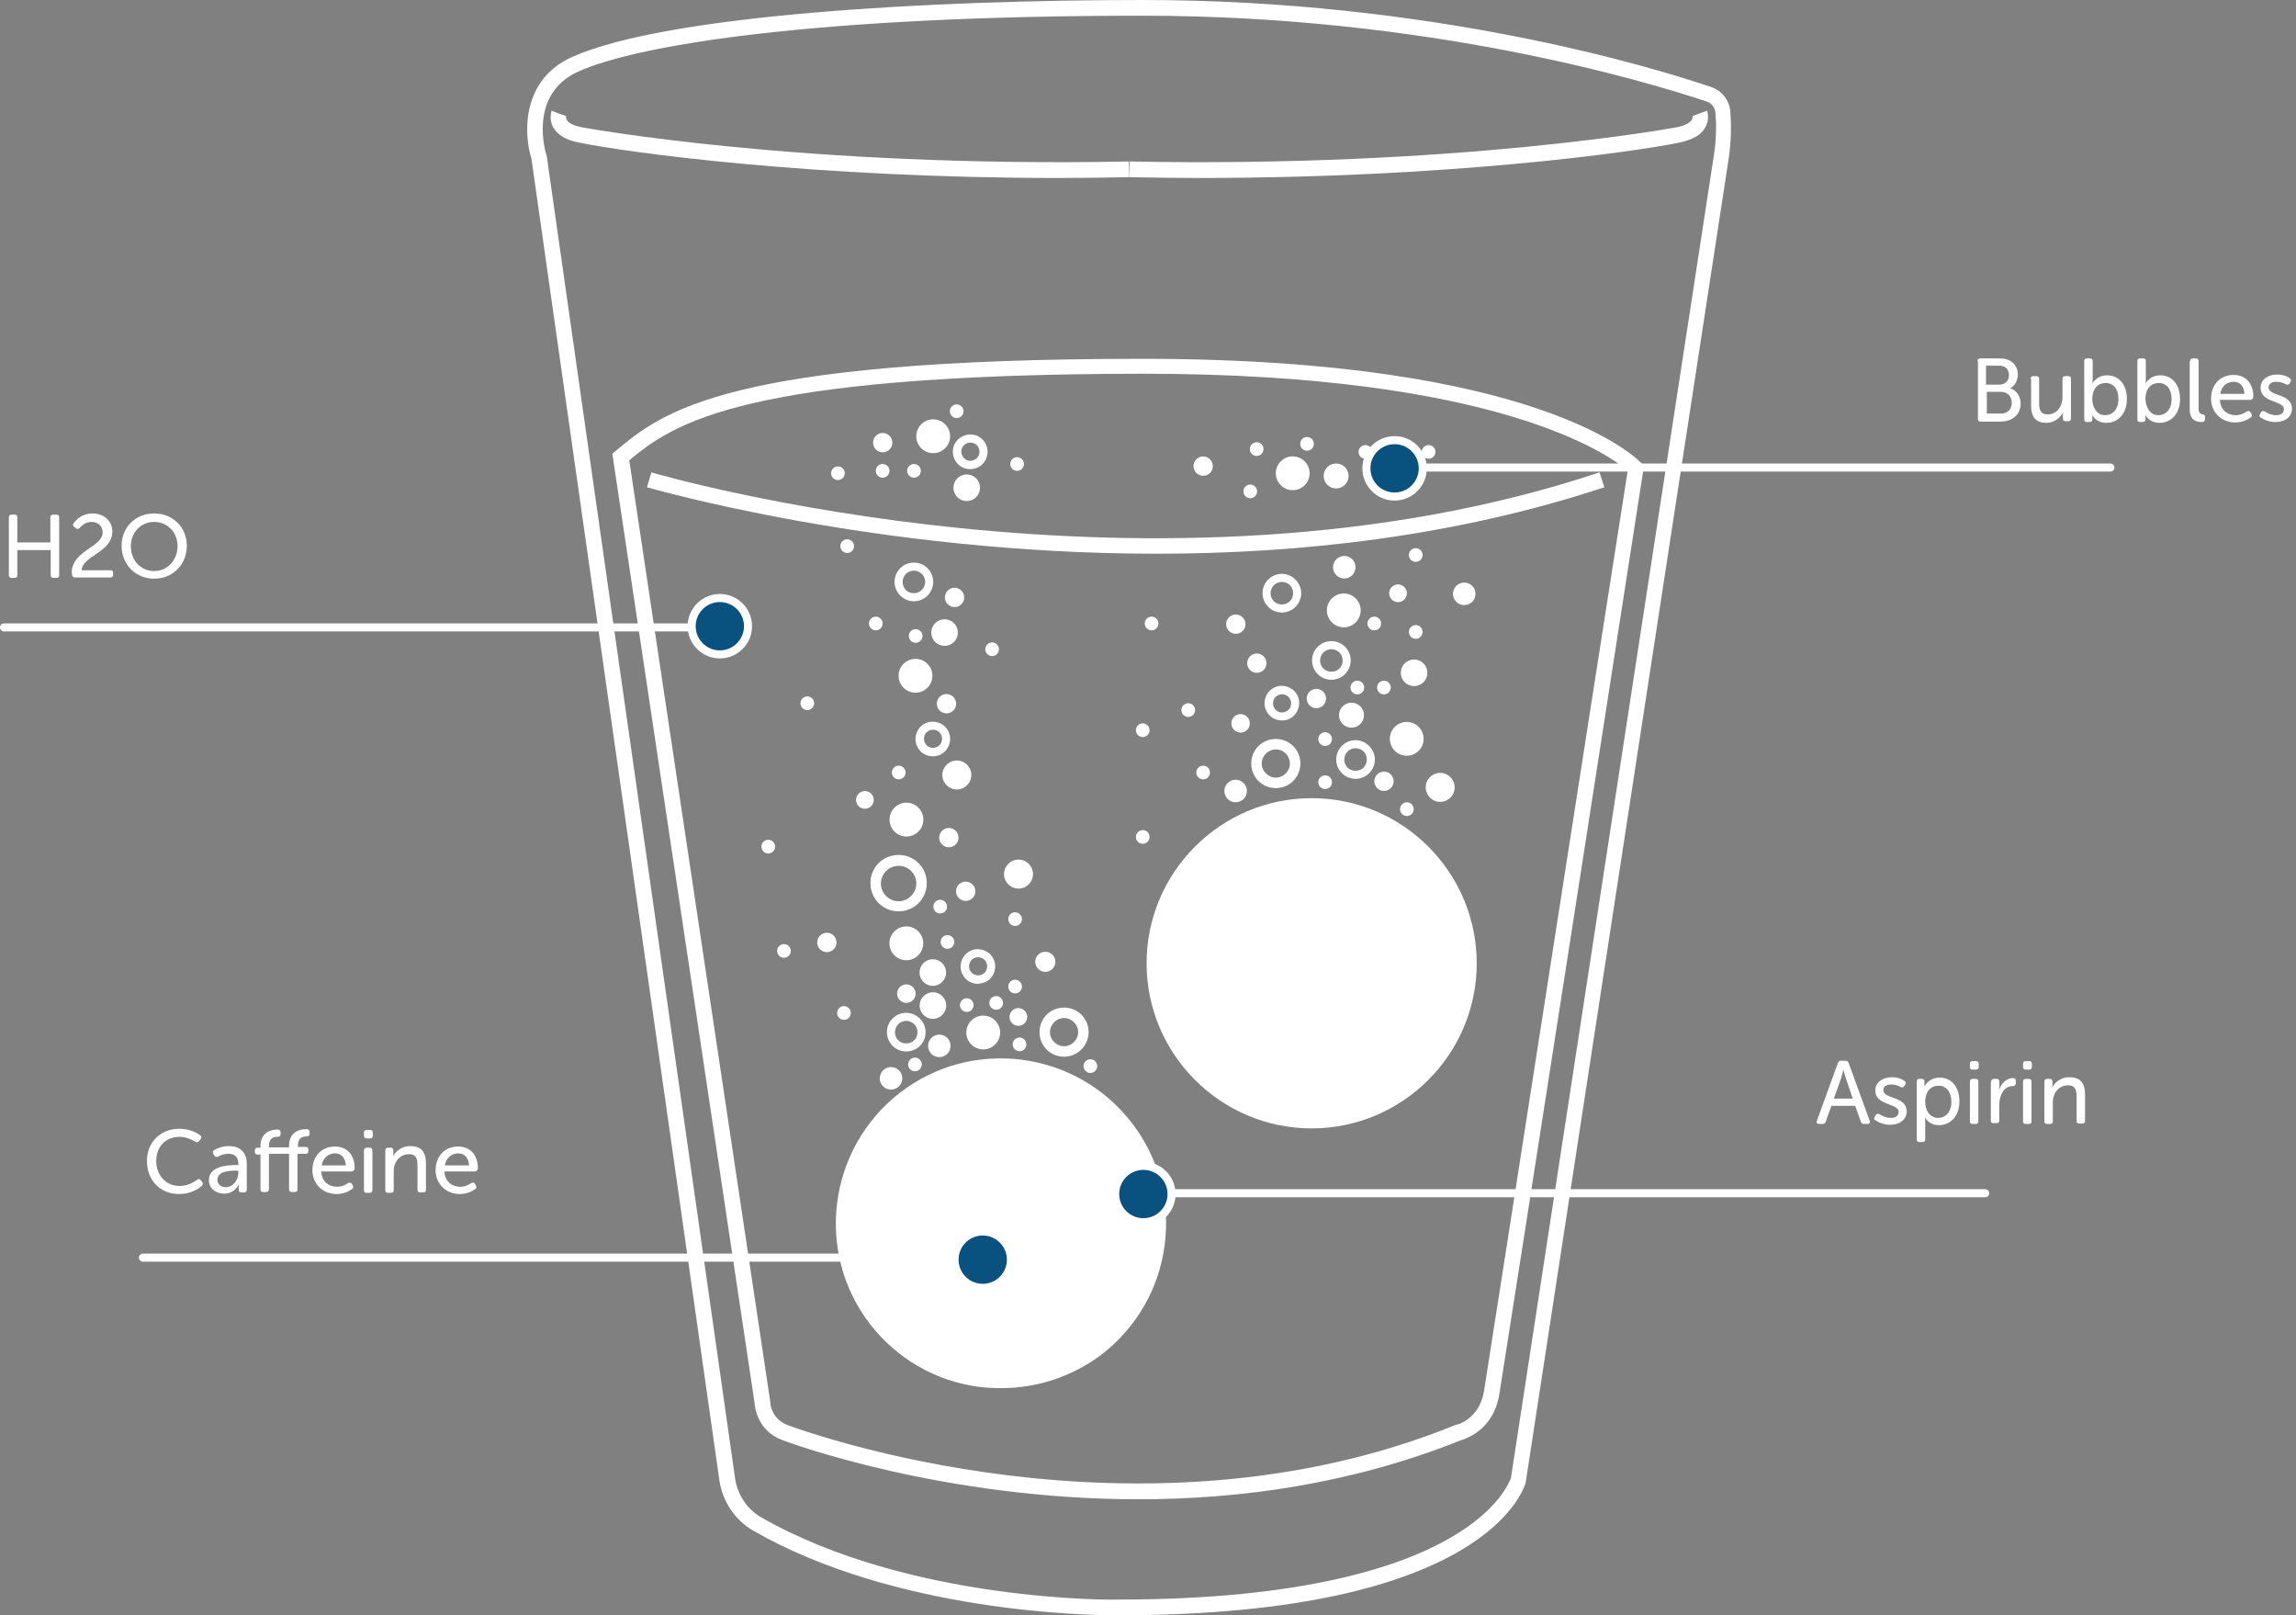 <?xml version="1.0" encoding="utf-8"?>
<!-- Generator: Adobe Illustrator 21.0.2, SVG Export Plug-In . SVG Version: 6.00 Build 0)  -->
<svg version="1.1" id="Layer_1" xmlns="http://www.w3.org/2000/svg" xmlns:xlink="http://www.w3.org/1999/xlink" x="0px" y="0px"
	 viewBox="0 0 570.3 401.1" style="enable-background:new 0 0 570.3 401.1;" xml:space="preserve">
<rect x="0" y="0" width="570.3" height="401.1" fill="#808080" stroke="none"/>
<style type="text/css">
	.st0{fill:#FFFFFF;}
	.st1{fill:none;stroke:#FFFFFF;stroke-width:2;stroke-linecap:round;stroke-linejoin:round;stroke-miterlimit:10;}
	.st2{fill:#095280;stroke:#FFFFFF;stroke-width:2;stroke-miterlimit:10;}
</style>
<g>
	<path class="st0" d="M277,401.1c-6.6,0-54.5-0.7-89.9-21c-4.5-2.6-7.6-7.2-8.4-12.4L132,39.4c-2-6.4-2.4-19.7,10.2-25.3
		C165.7,3.7,230.7,0,283.8,0C355.4,0,410,16.5,425,21.6c2.7,0.9,4.6,3.3,4.8,6.2c0.2,2.7,0.3,6.8-0.4,11.5L379,367.9l0,0.1
		c-0.3,1.4-9.5,33.1-101.2,33.1C277.7,401.1,277.5,401.1,277,401.1z M283.8,3.9c-80.3,0-125,7.1-140,13.8
		c-12.7,5.6-8.3,20.1-8.1,20.7l0.1,0.3l46.8,328.5c0.6,4,3,7.6,6.5,9.6c36.9,21.1,88.2,20.5,88.7,20.4c46.2,0,70.3-8.3,82.4-15.3
		c12.2-7,14.8-14.1,15.1-14.9l50.4-328.4c0.7-4.3,0.6-8.2,0.4-10.6c-0.1-1.3-1-2.4-2.2-2.8C408.9,20.2,354.8,3.9,283.8,3.9z"/>
	<path class="st0" d="M297.9,44.2c-5.7,0-11.5-0.1-17.4-0.2l0.1-3.9c81.3,1.6,135.4-8.4,135.9-8.5c2.6-0.5,3.4-1.4,3.7-1.8
		c0.3-0.5,0.2-0.9,0.2-1l3.6-1.3c0.1,0.2,0.7,2.1-0.4,4.1c-1,1.9-3.2,3.1-6.4,3.8C405,37.9,359,44.2,297.9,44.2z"/>
	<path class="st0" d="M263.2,44.2c-61.1,0-107.2-6.3-119.4-8.8c-3.2-0.6-5.3-1.9-6.4-3.8c-1.1-2-0.4-3.9-0.4-4.1l3.6,1.4l-1.8-0.7
		l1.8,0.6c0,0-0.1,0.5,0.2,1c0.3,0.5,1.1,1.3,3.7,1.8c0.5,0.1,54.7,10.1,135.9,8.5l0.1,3.9C274.6,44.1,268.8,44.2,263.2,44.2z"/>
	<path class="st0" d="M282.8,372.3c-48.4,0-86.1-13.8-88.5-14.7c-6.3-2.4-6.8-8.3-6.9-9.4l-35.3-235.5l0.8-0.7
		c11.6-9.7,27.5-22.9,130.8-22.9c99.1,0,123,24.9,124,25.9l0.6,0.7l-0.1,0.9c-0.3,2.2-34.4,221.3-35.8,229.7
		c-1.5,8.9-8.4,11-9.7,11.4C335.5,368.6,307.7,372.3,282.8,372.3z M156.3,114.3l35,233.6v0.1c0,0.2,0.1,4.3,4.4,5.9
		c3.5,1.3,87,31.9,165.7,0l0.3-0.1c0.2,0,5.7-1.3,6.9-8.3c1.3-8,33.1-212.3,35.7-228.6c-4.4-3.8-32.1-24.1-120.5-24.1
		C184.4,92.9,167.4,105.1,156.3,114.3z"/>
	<path class="st0" d="M287.3,137.5c-69.9,0-125.7-16.3-126.6-16.5l1.1-3.7c1.2,0.4,125.7,36.6,235.5,0l1.2,3.7
		C361.3,133.3,322.5,137.5,287.3,137.5z"/>
	<path class="st0" d="M325.8,280.2c-22.6,0-41-18.4-41-41s18.4-41,41-41c22.6,0,41,18.4,41,41S348.4,280.2,325.8,280.2z"/>
	<path class="st0" d="M325.8,202.1c-20.5,0-37.1,16.6-37.1,37.1s16.6,37.1,37.1,37.1c20.5,0,37.1-16.6,37.1-37.1
		S346.3,202.1,325.8,202.1z"/>
	<path class="st0" d="M248.7,344.7c-1.8,0-3.6-0.1-5.4-0.3c-10.9-1.4-20.5-7-27.2-15.6c-13.8-17.9-10.4-43.7,7.5-57.5
		c17.9-13.8,43.7-10.4,57.5,7.5c6.7,8.7,9.6,19.4,8.2,30.3c-1.4,10.9-7,20.5-15.6,27.2C266.4,341.8,257.7,344.7,248.7,344.7z"/>
	<path class="st0" d="M248.6,266.6c-7.9,0-15.9,2.5-22.6,7.7c-7.9,6-12.9,14.8-14.2,24.6c-1.3,9.8,1.4,19.6,7.4,27.4
		c12.5,16.2,35.8,19.2,52,6.8c7.9-6,12.9-14.8,14.2-24.6c1.3-9.8-1.4-19.6-7.4-27.4C270.7,271.6,259.7,266.6,248.6,266.6z"/>
	
		<ellipse transform="matrix(0.109 -0.994 0.994 0.109 128.931 510.77)" class="st0" cx="349.4" cy="183.5" rx="4.2" ry="4.2"/>
	<ellipse transform="matrix(0.109 -0.994 0.994 0.109 -32.207 432.47)" class="st0" cx="225.1" cy="234.2" rx="4.2" ry="4.2"/>
	
		<ellipse transform="matrix(0.109 -0.994 0.994 0.109 -37.154 471.189)" class="st0" cx="244.2" cy="256.3" rx="4.2" ry="4.2"/>
	
		<ellipse transform="matrix(0.109 -0.994 0.994 0.109 146.805 466.857)" class="st0" cx="333.8" cy="151.5" rx="4.2" ry="4.2"/>
	
		<ellipse transform="matrix(0.109 -0.994 0.994 0.109 169.302 423.89)" class="st0" cx="321.1" cy="117.5" rx="4.2" ry="4.2"/>
	
		<ellipse transform="matrix(0.109 -0.994 0.994 0.109 35.819 375.552)" class="st0" cx="227.4" cy="167.8" rx="4.2" ry="4.2"/>
	
		<ellipse transform="matrix(0.109 -0.994 0.994 0.109 98.884 326.835)" class="st0" cx="231.7" cy="108.3" rx="4.2" ry="4.2"/>
	
		<ellipse transform="matrix(0.109 -0.994 0.994 0.109 -1.662 405.088)" class="st0" cx="225.1" cy="203.5" rx="4.2" ry="4.2"/>
	
		<ellipse transform="matrix(0.109 -0.994 0.994 0.109 124.409 529.766)" class="st0" cx="357.7" cy="195.5" rx="3.6" ry="3.6"/>
	
		<ellipse transform="matrix(0.109 -0.994 0.994 0.109 20.522 407.647)" class="st0" cx="237.6" cy="192.4" rx="3.6" ry="3.6"/>
	<ellipse transform="matrix(0.109 -0.994 0.994 0.109 9.717 444.787)" class="st0" cx="252.9" cy="217" rx="3.6" ry="3.6"/>
	<g>
		
			<ellipse transform="matrix(0.109 -0.994 0.994 0.109 -6.242 435.561)" class="st0" cx="239.8" cy="221.3" rx="2.4" ry="2.4"/>
	</g>
	<g>
		
			<ellipse transform="matrix(0.109 -0.994 0.994 0.109 -50.251 463.304)" class="st0" cx="233.3" cy="259.7" rx="2.8" ry="2.8"/>
	</g>
	<g>
		
			<ellipse transform="matrix(0.78 -0.626 0.626 0.78 -102.379 213.896)" class="st0" cx="252.9" cy="252.5" rx="2.2" ry="2.2"/>
	</g>
	<g>
		
			<ellipse transform="matrix(0.78 -0.626 0.626 0.78 -103.399 205.202)" class="st0" cx="240.1" cy="249.6" rx="1.7" ry="1.7"/>
	</g>
	<g>
		<ellipse transform="matrix(0.78 -0.626 0.626 0.78 -97.866 211.701)" class="st0" cx="252.1" cy="245" rx="1.7" ry="1.7"/>
	</g>
	<g>
		
			<ellipse transform="matrix(0.78 -0.626 0.626 0.78 -94.608 198.756)" class="st0" cx="235.3" cy="233.9" rx="1.7" ry="1.7"/>
	</g>
	<g>
		
			<ellipse transform="matrix(0.78 -0.626 0.626 0.78 -115.41 200.389)" class="st0" cx="227.2" cy="264.3" rx="1.7" ry="1.7"/>
	</g>
	<g>
		
			<ellipse transform="matrix(0.109 -0.994 0.994 0.109 -33.607 445.488)" class="st0" cx="231.7" cy="241.5" rx="3.3" ry="3.3"/>
	</g>
	<g>
		
			<ellipse transform="matrix(0.109 -0.994 0.994 0.109 -41.634 452.8)" class="st0" cx="231.7" cy="249.6" rx="3.3" ry="3.3"/>
	</g>
	<g>
		
			<ellipse transform="matrix(0.695 -0.719 0.719 0.695 -25.101 295.596)" class="st0" cx="335.6" cy="177.4" rx="3.1" ry="3.1"/>
	</g>
	<g>
		<ellipse transform="matrix(0.695 -0.719 0.719 0.695 16.435 274.751)" class="st0" cx="331.8" cy="118" rx="3.1" ry="3.1"/>
	</g>
	<g>
		
			<ellipse transform="matrix(0.695 -0.719 0.719 0.695 -34.449 306.434)" class="st0" cx="343.7" cy="193.8" rx="2.4" ry="2.4"/>
	</g>
	<g>
		
			<ellipse transform="matrix(0.695 -0.719 0.719 0.695 -23.003 274.75)" class="st0" cx="312.1" cy="164.5" rx="2.4" ry="2.4"/>
	</g>
	<g>
		
			<ellipse transform="matrix(0.695 -0.719 0.719 0.695 -24.821 288.055)" class="st0" cx="326.9" cy="173.3" rx="2.4" ry="2.4"/>
	</g>
	<g>
		
			<ellipse transform="matrix(0.695 -0.719 0.719 0.695 -77.533 233.046)" class="st0" cx="235.7" cy="207.8" rx="2.4" ry="2.4"/>
	</g>
	<g>
		
			<ellipse transform="matrix(0.695 -0.719 0.719 0.695 -105.548 219.152)" class="st0" cx="205.4" cy="233.9" rx="2.4" ry="2.4"/>
	</g>
	<g>
		
			<ellipse transform="matrix(0.695 -0.719 0.719 0.695 -17.637 268.067)" class="st0" cx="306.9" cy="154.8" rx="2.4" ry="2.4"/>
	</g>
	<g>
		
			<ellipse transform="matrix(0.695 -0.719 0.719 0.695 8.073 250.237)" class="st0" cx="298.8" cy="115.6" rx="2.4" ry="2.4"/>
	</g>
	<g>
		
			<ellipse transform="matrix(0.695 -0.719 0.719 0.695 -34.242 215.825)" class="st0" cx="237.1" cy="148.2" rx="2.4" ry="2.4"/>
	</g>
	<g>
		
			<ellipse transform="matrix(0.695 -0.719 0.719 0.695 -12.032 191.213)" class="st0" cx="219.2" cy="109.8" rx="2.4" ry="2.4"/>
	</g>
	<g>
		
			<ellipse transform="matrix(0.695 -0.719 0.719 0.695 -53.842 222.43)" class="st0" cx="235.1" cy="174.6" rx="2.4" ry="2.4"/>
	</g>
	<g>
		<ellipse transform="matrix(0.695 -0.719 0.719 0.695 5.091 306.519)" class="st0" cx="363.6" cy="147.3" rx="2.8" ry="2.8"/>
	</g>
	<g>
		
			<ellipse transform="matrix(0.695 -0.719 0.719 0.695 -47.444 280.72)" class="st0" cx="306.9" cy="196.2" rx="2.8" ry="2.8"/>
	</g>
	<g>
		
			<ellipse transform="matrix(0.695 -0.719 0.719 0.695 -124.887 240.905)" class="st0" cx="221.3" cy="267.6" rx="2.8" ry="2.8"/>
	</g>
	<g>
		
			<ellipse transform="matrix(0.695 -0.719 0.719 0.695 0.75 283.069)" class="st0" cx="333.8" cy="140.7" rx="2.8" ry="2.8"/>
	</g>
	<g>
		
			<ellipse transform="matrix(1 -1.747265e-02 1.747265e-02 1 -2.52 6.088)" class="st0" cx="347.2" cy="147.3" rx="2.2" ry="2.2"/>
	</g>
	<g>
		
			<ellipse transform="matrix(1 -1.747265e-02 1.747265e-02 1 -3.437 3.784)" class="st0" cx="214.8" cy="198.6" rx="2.2" ry="2.2"/>
	</g>
	<g>
		
			<ellipse transform="matrix(1 -1.747265e-02 1.747265e-02 1 -2.688 6.167)" class="st0" cx="351.6" cy="156.9" rx="1.7" ry="1.7"/>
	</g>
	<g>
		
			<ellipse transform="matrix(1 -1.747265e-02 1.747265e-02 1 -2.931 5.917)" class="st0" cx="337.1" cy="170.7" rx="1.7" ry="1.7"/>
	</g>
	<g>
		
			<ellipse transform="matrix(1 -1.747265e-02 1.747265e-02 1 -3.949 4.439)" class="st0" cx="252.1" cy="228.2" rx="1.7" ry="1.7"/>
	</g>
	<g>
		
			<ellipse transform="matrix(1 -1.747265e-02 1.747265e-02 1 -4.583 4.771)" class="st0" cx="270.8" cy="264.7" rx="1.7" ry="1.7"/>
	</g>
	<g>
		
			<ellipse transform="matrix(1 -1.747265e-02 1.747265e-02 1 -4.492 4.463)" class="st0" cx="253.2" cy="259.3" rx="1.7" ry="1.7"/>
	</g>
	<g>
		
			<ellipse transform="matrix(1 -1.747265e-02 1.747265e-02 1 -2.653 5.987)" class="st0" cx="341.3" cy="154.8" rx="1.7" ry="1.7"/>
	</g>
	<g>
		
			<ellipse transform="matrix(1 -1.747265e-02 1.747265e-02 1 -1.875 5.689)" class="st0" cx="324.6" cy="110.2" rx="1.7" ry="1.7"/>
	</g>
	<g>
		
			<ellipse transform="matrix(1 -1.747265e-02 1.747265e-02 1 -3.036 5.183)" class="st0" cx="295.1" cy="176.3" rx="1.7" ry="1.7"/>
	</g>
	<g>
		
			<ellipse transform="matrix(1 -1.747265e-02 1.747265e-02 1 -4.096 3.439)" class="st0" cx="194.7" cy="236.1" rx="1.7" ry="1.7"/>
	</g>
	<g>
		
			<ellipse transform="matrix(1 -1.747265e-02 1.747265e-02 1 -3.021 3.531)" class="st0" cx="200.5" cy="174.6" rx="1.7" ry="1.7"/>
	</g>
	<g>
		
			<ellipse transform="matrix(1 -1.747265e-02 1.747265e-02 1 -1.974 4.431)" class="st0" cx="252.6" cy="115.2" rx="1.7" ry="1.7"/>
	</g>
	<g>
		
			<ellipse transform="matrix(1 -1.747265e-02 1.747265e-02 1 -3.306 5.25)" class="st0" cx="298.8" cy="191.8" rx="1.7" ry="1.7"/>
	</g>
	<g>
		
			<ellipse transform="matrix(1 -1.747265e-02 1.747265e-02 1 -3.897 4.114)" class="st0" cx="233.5" cy="225.1" rx="1.7" ry="1.7"/>
	</g>
	<g>
		
			<ellipse transform="matrix(1 -1.747265e-02 1.747265e-02 1 -3.125 4.986)" class="st0" cx="283.8" cy="181.3" rx="1.7" ry="1.7"/>
	</g>
	<g>
		
			<ellipse transform="matrix(1 -1.747265e-02 1.747265e-02 1 -2.672 3.824)" class="st0" cx="217.5" cy="154.8" rx="1.7" ry="1.7"/>
	</g>
	<g>
		
			<ellipse transform="matrix(1 -1.747265e-02 1.747265e-02 1 -2.022 3.654)" class="st0" cx="208.1" cy="117.5" rx="1.7" ry="1.7"/>
	</g>
	<g>
		
			<ellipse transform="matrix(1 -1.747265e-02 1.747265e-02 1 -2.008 3.984)" class="st0" cx="227" cy="116.9" rx="1.7" ry="1.7"/>
	</g>
	<g>
		
			<ellipse transform="matrix(1 -1.747265e-02 1.747265e-02 1 -2.78 4.33)" class="st0" cx="246.4" cy="161.2" rx="1.7" ry="1.7"/>
	</g>
	<g>
		
			<ellipse transform="matrix(1 -1.747265e-02 1.747265e-02 1 -1.748 4.168)" class="st0" cx="237.6" cy="102.1" rx="1.7" ry="1.7"/>
	</g>
	<g>
		
			<ellipse transform="matrix(1 -1.747265e-02 1.747265e-02 1 -3.588 4.99)" class="st0" cx="283.8" cy="207.8" rx="1.7" ry="1.7"/>
	</g>
	<g>
		
			<ellipse transform="matrix(1 -1.747265e-02 1.747265e-02 1 -4.313 4.362)" class="st0" cx="247.4" cy="249" rx="1.7" ry="1.7"/>
	</g>
	<g>
		
			<ellipse transform="matrix(1 -1.747265e-02 1.747265e-02 1 -3.643 3.366)" class="st0" cx="190.8" cy="210.2" rx="1.7" ry="1.7"/>
	</g>
	<g>
		
			<ellipse transform="matrix(1 -1.747265e-02 1.747265e-02 1 -4.363 3.701)" class="st0" cx="209.6" cy="251.5" rx="1.7" ry="1.7"/>
	</g>
	<g>
		
			<ellipse transform="matrix(1 -1.747265e-02 1.747265e-02 1 -2.93 6.031)" class="st0" cx="343.7" cy="170.7" rx="1.7" ry="1.7"/>
	</g>
	<g>
		
			<ellipse transform="matrix(1 -1.747265e-02 1.747265e-02 1 -3.317 3.929)" class="st0" cx="223.2" cy="191.8" rx="1.7" ry="1.7"/>
	</g>
	<g>
		
			<ellipse transform="matrix(1 -1.747265e-02 1.747265e-02 1 -3.155 5.779)" class="st0" cx="329.1" cy="183.5" rx="1.7" ry="1.7"/>
	</g>
	<g>
		
			<ellipse transform="matrix(1 -1.747265e-02 1.747265e-02 1 -3.343 5.78)" class="st0" cx="329.1" cy="194.2" rx="1.7" ry="1.7"/>
	</g>
	<g>
		
			<ellipse transform="matrix(1 -1.747265e-02 1.747265e-02 1 -3.457 6.135)" class="st0" cx="349.4" cy="200.9" rx="1.7" ry="1.7"/>
	</g>
	<g>
		
			<ellipse transform="matrix(1 -1.747265e-02 1.747265e-02 1 -2.355 6.164)" class="st0" cx="351.6" cy="137.8" rx="1.7" ry="1.7"/>
	</g>
	<g>
		
			<ellipse transform="matrix(1 -1.747265e-02 1.747265e-02 1 -1.906 6.216)" class="st0" cx="354.8" cy="112.2" rx="1.7" ry="1.7"/>
	</g>
	<g>
		
			<ellipse transform="matrix(1 -1.747265e-02 1.747265e-02 1 -1.908 5.943)" class="st0" cx="339.1" cy="112.2" rx="1.7" ry="1.7"/>
	</g>
	<g>
		
			<ellipse transform="matrix(1 -1.747265e-02 1.747265e-02 1 -2.661 5.021)" class="st0" cx="286" cy="154.8" rx="1.7" ry="1.7"/>
	</g>
	<g>
		
			<ellipse transform="matrix(1 -1.747265e-02 1.747265e-02 1 -1.9 5.471)" class="st0" cx="312.1" cy="111.5" rx="1.7" ry="1.7"/>
	</g>
	<g>
		
			<ellipse transform="matrix(1 -1.747265e-02 1.747265e-02 1 -2.085 5.444)" class="st0" cx="310.5" cy="122" rx="1.7" ry="1.7"/>
	</g>
	<g>
		
			<ellipse transform="matrix(1 -1.747265e-02 1.747265e-02 1 -2.338 3.697)" class="st0" cx="210.4" cy="135.6" rx="1.7" ry="1.7"/>
	</g>
	<g>
		
			<ellipse transform="matrix(1 -1.747265e-02 1.747265e-02 1 -2.009 3.848)" class="st0" cx="219.2" cy="116.9" rx="1.7" ry="1.7"/>
	</g>
	<g>
		
			<ellipse transform="matrix(1 -1.747265e-02 1.747265e-02 1 -2.724 3.997)" class="st0" cx="227.4" cy="157.9" rx="1.7" ry="1.7"/>
	</g>
	<g>
		
			<ellipse transform="matrix(1 -1.747265e-02 1.747265e-02 1 -4.133 4.572)" class="st0" cx="259.6" cy="238.8" rx="2.5" ry="2.5"/>
	</g>
	<g>
		
			<ellipse transform="matrix(1 -1.747265e-02 1.747265e-02 1 -3.091 5.41)" class="st0" cx="308.1" cy="179.6" rx="2.3" ry="2.3"/>
	</g>
	<g>
		
			<ellipse transform="matrix(1 -1.747265e-02 1.747265e-02 1 -4.277 3.971)" class="st0" cx="225.1" cy="246.7" rx="2.3" ry="2.3"/>
	</g>
	<g>
		
			<ellipse transform="matrix(0.695 -0.719 0.719 0.695 -12.842 303.585)" class="st0" cx="351.2" cy="166.9" rx="3.3" ry="3.3"/>
	</g>
	<g>
		
			<ellipse transform="matrix(0.695 -0.719 0.719 0.695 -41.234 216.714)" class="st0" cx="234.6" cy="156.9" rx="3.3" ry="3.3"/>
	</g>
	<g>
		
			<ellipse transform="matrix(0.695 -0.719 0.719 0.695 -13.742 209.656)" class="st0" cx="240.1" cy="121" rx="3.3" ry="3.3"/>
	</g>
	<g>
		<path class="st0" d="M318.4,178.9c-1.1,0-2.2-0.4-3-1.2c-0.8-0.8-1.3-1.9-1.3-3c0-1.2,0.4-2.2,1.2-3.1c0.8-0.8,1.9-1.3,3-1.3
			c1.1,0,2.2,0.4,3.1,1.2c0.8,0.8,1.3,1.9,1.3,3c0,1.2-0.4,2.2-1.2,3.1C320.7,178.5,319.6,178.9,318.4,178.9z M318.4,172.4
			C318.4,172.4,318.4,172.4,318.4,172.4c-0.6,0-1.2,0.3-1.6,0.7h0c-0.4,0.4-0.6,1-0.6,1.6c0,0.6,0.3,1.2,0.7,1.6
			c0.9,0.9,2.3,0.8,3.2-0.1c0.4-0.4,0.6-1,0.6-1.6c0-0.6-0.3-1.2-0.7-1.6C319.6,172.6,319,172.4,318.4,172.4z"/>
	</g>
	<g>
		<path class="st0" d="M231.7,187.8c-1.1,0-2.2-0.4-3-1.2c-0.8-0.8-1.3-1.9-1.3-3c0-1.2,0.4-2.2,1.2-3.1c0.8-0.8,1.9-1.3,3-1.3
			c1.1,0,2.2,0.4,3.1,1.2c0.8,0.8,1.3,1.9,1.3,3c0,1.2-0.4,2.2-1.2,3.1C234,187.3,233,187.8,231.7,187.8
			C231.8,187.8,231.8,187.8,231.7,187.8z M231.7,181.2C231.7,181.2,231.7,181.2,231.7,181.2c-0.6,0-1.2,0.3-1.6,0.7h0
			c-0.4,0.4-0.6,1-0.6,1.6c0,0.6,0.3,1.2,0.7,1.6c0.4,0.4,1,0.6,1.6,0.6c0.6,0,1.2-0.3,1.6-0.7c0.4-0.4,0.6-1,0.6-1.6
			c0-0.6-0.3-1.2-0.7-1.6C232.9,181.4,232.3,181.2,231.7,181.2z"/>
	</g>
	<g>
		<path class="st0" d="M241,116.5c-1.1,0-2.2-0.4-3-1.2c-1.7-1.7-1.8-4.4-0.1-6.1h0c1.7-1.7,4.4-1.8,6.1-0.1c0.8,0.8,1.3,1.9,1.3,3
			c0,1.2-0.4,2.2-1.2,3.1C243.3,116,242.2,116.5,241,116.5z M239.4,110.6c-0.9,0.9-0.8,2.3,0.1,3.2c0.9,0.9,2.3,0.8,3.2-0.1
			c0.4-0.4,0.6-1,0.6-1.6c0-0.6-0.3-1.2-0.7-1.6C241.7,109.7,240.3,109.7,239.4,110.6L239.4,110.6z"/>
	</g>
	<g>
		<path class="st0" d="M242.9,244.3c-1.1,0-2.2-0.4-3-1.2c-0.8-0.8-1.3-1.9-1.3-3c0-1.2,0.4-2.2,1.2-3.1c0.8-0.8,1.9-1.3,3-1.3
			c1.1,0,2.2,0.4,3.1,1.2c0.8,0.8,1.3,1.9,1.3,3c0,1.2-0.4,2.2-1.2,3.1C245.2,243.8,244.1,244.2,242.9,244.3
			C242.9,244.3,242.9,244.3,242.9,244.3z M242.9,237.7C242.8,237.7,242.8,237.7,242.9,237.7c-0.6,0-1.2,0.3-1.6,0.7h0
			c-0.4,0.4-0.6,1-0.6,1.6c0,0.6,0.3,1.2,0.7,1.6c0.4,0.4,1,0.6,1.6,0.6c0.6,0,1.2-0.3,1.6-0.7c0.4-0.4,0.6-1,0.6-1.6
			c0-0.6-0.3-1.2-0.7-1.6C244,237.9,243.5,237.7,242.9,237.7z"/>
	</g>
	<path class="st0" d="M316.9,195.7c-3.4,0-6.1-2.7-6.1-6.1s2.7-6.1,6.1-6.1s6.1,2.7,6.1,6.1S320.3,195.7,316.9,195.7z M316.9,186.1
		c-1.9,0-3.5,1.6-3.5,3.5s1.6,3.5,3.5,3.5s3.5-1.6,3.5-3.5S318.9,186.1,316.9,186.1z"/>
	<path class="st0" d="M264.3,262.4c-3.4,0-6.1-2.7-6.1-6.1c0-3.4,2.7-6.1,6.1-6.1s6.1,2.7,6.1,6.1
		C270.4,259.7,267.6,262.4,264.3,262.4z M264.3,252.8c-1.9,0-3.5,1.6-3.5,3.5s1.6,3.5,3.5,3.5s3.5-1.6,3.5-3.5
		S266.2,252.8,264.3,252.8z"/>
	<path class="st0" d="M330.7,168.8c-2.7,0-4.8-2.2-4.8-4.8c0-2.7,2.2-4.8,4.8-4.8c2.7,0,4.8,2.2,4.8,4.8
		C335.5,166.7,333.3,168.8,330.7,168.8z M330.7,161.2c-1.5,0-2.8,1.2-2.8,2.8s1.2,2.8,2.8,2.8s2.8-1.2,2.8-2.8
		S332.2,161.2,330.7,161.2z"/>
	<path class="st0" d="M225.1,261.1c-2.7,0-4.8-2.2-4.8-4.8c0-2.7,2.2-4.8,4.8-4.8s4.8,2.2,4.8,4.8
		C229.9,259,227.8,261.1,225.1,261.1z M225.1,253.5c-1.5,0-2.8,1.2-2.8,2.8s1.2,2.8,2.8,2.8s2.8-1.2,2.8-2.8
		S226.6,253.5,225.1,253.5z"/>
	<path class="st0" d="M336.7,193.4c-2.7,0-4.8-2.2-4.8-4.8c0-2.7,2.2-4.8,4.8-4.8s4.8,2.2,4.8,4.8
		C341.5,191.2,339.4,193.4,336.7,193.4z M336.7,185.8c-1.5,0-2.8,1.2-2.8,2.8s1.2,2.8,2.8,2.8s2.8-1.2,2.8-2.8
		S338.3,185.8,336.7,185.8z"/>
	<path class="st0" d="M223.2,226.3c-3.9,0-7-3.1-7-7s3.1-7,7-7s7,3.1,7,7S227.1,226.3,223.2,226.3z M223.2,215c-2.4,0-4.4,2-4.4,4.4
		c0,2.4,2,4.4,4.4,4.4c2.4,0,4.4-2,4.4-4.4C227.6,216.9,225.6,215,223.2,215z"/>
	<path class="st0" d="M318.4,152.1c-2.7,0-4.8-2.2-4.8-4.8c0-2.7,2.2-4.8,4.8-4.8s4.8,2.2,4.8,4.8
		C323.2,149.9,321.1,152.1,318.4,152.1z M318.4,144.5c-1.5,0-2.8,1.2-2.8,2.8s1.2,2.8,2.8,2.8s2.8-1.2,2.8-2.8
		S320,144.5,318.4,144.5z"/>
	<path class="st0" d="M227,149.3c-2.7,0-4.8-2.2-4.8-4.8c0-2.7,2.2-4.8,4.8-4.8c2.7,0,4.8,2.2,4.8,4.8
		C231.8,147.1,229.7,149.3,227,149.3z M227,141.7c-1.5,0-2.8,1.2-2.8,2.8s1.2,2.8,2.8,2.8c1.5,0,2.8-1.2,2.8-2.8
		S228.5,141.7,227,141.7z"/>
	<path class="st0" d="M326.9,273.7c-17.7,0-27.1-10.6-27.5-11.1l2-1.7c0.1,0.1,9.8,11,27.7,10.1c17.8-0.9,27.4-18.9,27.5-19.1
		l2.3,1.2c-0.4,0.8-10.3,19.5-29.6,20.5C328.4,273.7,327.6,273.7,326.9,273.7z"/>
	<path class="st0" d="M249.1,338.3c-7,0-15.7-1.7-23-8.2c-14.3-12.9-13.4-28.2-13.3-28.9l2.6,0.2c0,0.1-0.9,14.7,12.5,26.8
		c13.3,12,32.8,6,32.9,5.9l0.8,2.5C261.1,336.7,255.9,338.3,249.1,338.3z"/>
</g>
<g>
	<path class="st0" d="M44.5,280.3c2.7,0,4.4,1,5.2,1.6c0.4,0.3,0.4,0.6,0.1,1l-0.3,0.4c-0.3,0.4-0.6,0.4-1,0.2
		c-0.7-0.4-2.1-1.2-3.9-1.2c-3.7,0-5.8,2.7-5.8,6c0,3.3,2.2,6.2,5.8,6.2c2.1,0,3.6-1,4.3-1.5c0.4-0.3,0.7-0.3,1,0.1l0.3,0.4
		c0.3,0.4,0.2,0.7-0.1,1c-0.8,0.7-2.7,2-5.6,2c-4.9,0-8-3.6-8-8.2C36.5,283.7,39.8,280.3,44.5,280.3z"/>
	<path class="st0" d="M58.6,289.3h0.6V289c0-1.9-1.1-2.5-2.5-2.5c-1.1,0-2,0.4-2.5,0.7c-0.4,0.2-0.8,0.1-1-0.3l-0.2-0.3
		c-0.2-0.4-0.2-0.8,0.2-1c0.7-0.4,1.9-1,3.7-1c2.8,0,4.4,1.6,4.4,4.4v6.4c0,0.5-0.3,0.7-0.7,0.7H60c-0.5,0-0.7-0.2-0.7-0.7v-0.7
		c0-0.4,0.1-0.7,0.1-0.7h0c0,0-1,2.4-3.7,2.4c-2,0-3.8-1.2-3.8-3.3C51.8,289.7,56.2,289.3,58.6,289.3z M56.1,294.8
		c1.9,0,3.1-1.9,3.1-3.6v-0.5h-0.6c-1.6,0-4.6,0.1-4.6,2.3C54,293.9,54.7,294.8,56.1,294.8z"/>
	<path class="st0" d="M64.7,286.7H64c-0.5,0-0.7-0.2-0.7-0.7v-0.3c0-0.5,0.2-0.7,0.7-0.7h0.7v-0.4c0-3.6,2.9-4.1,4.1-4.1H69
		c0.5,0,0.7,0.3,0.7,0.7v0.4c0,0.5-0.3,0.7-0.8,0.7c-0.8,0-2.1,0.2-2.1,2.3v0.3h5v-0.4c0-3.6,2.9-4.1,4.1-4.1h0.3
		c0.5,0,0.7,0.3,0.7,0.7v0.4c0,0.5-0.3,0.7-0.8,0.7c-0.8,0-2.1,0.2-2.1,2.3v0.3h1.9c0.5,0,0.7,0.2,0.7,0.7v0.3
		c0,0.5-0.2,0.7-0.7,0.7h-2v8.8c0,0.5-0.2,0.7-0.7,0.7h-0.7c-0.5,0-0.7-0.2-0.7-0.7v-8.8h-5v8.8c0,0.5-0.3,0.7-0.7,0.7h-0.7
		c-0.5,0-0.7-0.2-0.7-0.7V286.7z"/>
	<path class="st0" d="M83.2,284.7c3.1,0,4.9,2.2,4.9,5.4c0,0.4-0.3,0.8-0.8,0.8h-7.5c0.1,2.5,1.9,3.8,3.9,3.8c1.2,0,2.2-0.5,2.7-0.9
		c0.4-0.2,0.8-0.2,1,0.2l0.2,0.3c0.2,0.4,0.2,0.8-0.2,1c-0.7,0.5-2,1.2-3.8,1.2c-3.5,0-6-2.6-6-5.9C77.6,287,80,284.7,83.2,284.7z
		 M85.9,289.4c-0.1-2-1.2-3-2.7-3c-1.6,0-3,1.1-3.3,3H85.9z"/>
	<path class="st0" d="M90.4,282v-0.7c0-0.5,0.2-0.7,0.7-0.7h0.8c0.5,0,0.7,0.2,0.7,0.7v0.7c0,0.5-0.3,0.7-0.7,0.7h-0.8
		C90.7,282.7,90.4,282.5,90.4,282z M90.4,285.7c0-0.5,0.3-0.7,0.7-0.7h0.7c0.5,0,0.7,0.2,0.7,0.7v9.8c0,0.5-0.2,0.7-0.7,0.7h-0.7
		c-0.5,0-0.7-0.2-0.7-0.7V285.7z"/>
	<path class="st0" d="M95.7,285.7c0-0.5,0.3-0.7,0.7-0.7h0.6c0.5,0,0.7,0.2,0.7,0.7v1c0,0.3-0.1,0.6-0.1,0.6h0
		c0.4-1,1.8-2.7,4.3-2.7c2.7,0,3.9,1.4,3.9,4.3v6.5c0,0.5-0.2,0.7-0.7,0.7h-0.7c-0.5,0-0.7-0.2-0.7-0.7v-6c0-1.6-0.3-2.8-2.1-2.8
		c-2.2,0-3.8,1.8-3.8,4.2v4.7c0,0.5-0.2,0.7-0.7,0.7h-0.7c-0.5,0-0.7-0.2-0.7-0.7V285.7z"/>
	<path class="st0" d="M113.8,284.7c3.1,0,4.9,2.2,4.9,5.4c0,0.4-0.3,0.8-0.8,0.8h-7.5c0.1,2.5,1.9,3.8,3.9,3.8
		c1.2,0,2.2-0.5,2.7-0.9c0.4-0.2,0.8-0.2,1,0.2l0.2,0.3c0.2,0.4,0.2,0.8-0.2,1c-0.7,0.5-2,1.2-3.8,1.2c-3.5,0-6-2.6-6-5.9
		C108.2,287,110.6,284.7,113.8,284.7z M116.5,289.4c-0.1-2-1.2-3-2.7-3c-1.6,0-3,1.1-3.3,3H116.5z"/>
</g>
<g>
	<path class="st0" d="M456.5,264c0.1-0.4,0.4-0.6,0.8-0.6h1.1c0.4,0,0.7,0.2,0.8,0.6l5.2,14.3c0.2,0.5-0.1,0.8-0.6,0.8H463
		c-0.4,0-0.7-0.2-0.8-0.6l-1.4-3.9h-5.9l-1.4,3.9c-0.1,0.4-0.4,0.6-0.8,0.6h-0.8c-0.6,0-0.8-0.3-0.6-0.8L456.5,264z M460.2,272.8
		l-1.7-5c-0.3-0.8-0.6-2.2-0.6-2.2h0c0,0-0.4,1.4-0.6,2.2l-1.8,5H460.2z"/>
	<path class="st0" d="M465.7,277.2l0.2-0.3c0.3-0.4,0.6-0.4,1-0.2c0.5,0.3,1.4,0.9,2.8,0.9c1.1,0,1.9-0.5,1.9-1.5
		c0-2.2-5.8-1.5-5.8-5.3c0-2.1,1.9-3.3,4.1-3.3c1.6,0,2.6,0.5,3.1,0.9c0.4,0.2,0.5,0.6,0.2,1l-0.2,0.3c-0.2,0.4-0.6,0.4-1,0.2
		c-0.5-0.3-1.2-0.6-2.3-0.6s-1.9,0.5-1.9,1.4c0,2.3,5.8,1.4,5.8,5.3c0,1.9-1.6,3.3-4.1,3.3c-1.9,0-3.2-0.8-3.8-1.2
		C465.5,278,465.4,277.6,465.7,277.2z"/>
	<path class="st0" d="M476.1,268.6c0-0.5,0.2-0.7,0.7-0.7h0.5c0.5,0,0.7,0.2,0.7,0.6v0.7c0,0.3,0,0.6,0,0.6h0c0,0,1-2.2,3.8-2.2
		c3,0,4.9,2.4,4.9,5.9c0,3.6-2.2,5.9-5.1,5.9c-2.6,0-3.5-2-3.5-2h0c0,0,0.1,0.4,0.1,1v4.5c0,0.5-0.2,0.7-0.7,0.7h-0.7
		c-0.5,0-0.7-0.2-0.7-0.7V268.6z M481.4,277.6c1.8,0,3.3-1.4,3.3-4c0-2.5-1.3-4-3.2-4c-1.7,0-3.3,1.2-3.3,4.1
		C478.2,275.6,479.3,277.6,481.4,277.6z"/>
	<path class="st0" d="M489.3,264.9v-0.7c0-0.5,0.2-0.7,0.7-0.7h0.8c0.5,0,0.7,0.2,0.7,0.7v0.7c0,0.5-0.3,0.7-0.7,0.7H490
		C489.5,265.6,489.3,265.4,489.3,264.9z M489.3,268.6c0-0.5,0.3-0.7,0.7-0.7h0.7c0.5,0,0.7,0.2,0.7,0.7v9.8c0,0.5-0.2,0.7-0.7,0.7
		H490c-0.5,0-0.7-0.2-0.7-0.7V268.6z"/>
	<path class="st0" d="M494.6,268.6c0-0.5,0.3-0.7,0.7-0.7h0.6c0.5,0,0.7,0.2,0.7,0.7v1.3c0,0.5-0.1,0.8-0.1,0.8h0
		c0.5-1.5,1.8-3,3.5-3c0.5,0,0.7,0.2,0.7,0.7v0.6c0,0.5-0.3,0.7-0.8,0.7c-2.2,0-3.3,2.4-3.3,4.6v3.9c0,0.5-0.2,0.7-0.7,0.7h-0.7
		c-0.5,0-0.7-0.2-0.7-0.7V268.6z"/>
	<path class="st0" d="M502.5,264.9v-0.7c0-0.5,0.2-0.7,0.7-0.7h0.8c0.5,0,0.7,0.2,0.7,0.7v0.7c0,0.5-0.3,0.7-0.7,0.7h-0.8
		C502.7,265.6,502.5,265.4,502.5,264.9z M502.5,268.6c0-0.5,0.3-0.7,0.7-0.7h0.7c0.5,0,0.7,0.2,0.7,0.7v9.8c0,0.5-0.2,0.7-0.7,0.7
		h-0.7c-0.5,0-0.7-0.2-0.7-0.7V268.6z"/>
	<path class="st0" d="M507.8,268.6c0-0.5,0.3-0.7,0.7-0.7h0.6c0.5,0,0.7,0.2,0.7,0.7v1c0,0.3-0.1,0.6-0.1,0.6h0
		c0.4-1,1.8-2.7,4.3-2.7c2.7,0,3.9,1.4,3.9,4.3v6.5c0,0.5-0.2,0.7-0.7,0.7h-0.7c-0.5,0-0.7-0.2-0.7-0.7v-6c0-1.6-0.3-2.8-2.1-2.8
		c-2.2,0-3.8,1.8-3.8,4.2v4.7c0,0.5-0.2,0.7-0.7,0.7h-0.7c-0.5,0-0.7-0.2-0.7-0.7V268.6z"/>
</g>
<g>
	<path class="st0" d="M491.2,89.7c0-0.5,0.2-0.7,0.7-0.7h4.8c2.7,0,4.5,1.5,4.5,4c0,1.5-0.7,2.8-1.9,3.4v0c1.6,0.5,2.6,2.1,2.6,3.8
		c0,3-2.3,4.5-5.1,4.5H492c-0.5,0-0.7-0.2-0.7-0.7V89.7z M496.7,95.5c1.4,0,2.3-1,2.3-2.4c0-1.4-0.9-2.3-2.4-2.3h-3.3v4.7H496.7z
		 M497,102.7c1.7,0,2.7-1.1,2.7-2.7s-1.1-2.7-2.7-2.7h-3.5v5.4H497z"/>
	<path class="st0" d="M504.4,94.1c0-0.5,0.2-0.7,0.7-0.7h0.7c0.5,0,0.7,0.2,0.7,0.7v6c0,1.6,0.3,2.8,2.1,2.8c2.3,0,3.7-2,3.7-4.3
		v-4.5c0-0.5,0.2-0.7,0.7-0.7h0.7c0.5,0,0.7,0.2,0.7,0.7v9.8c0,0.5-0.3,0.7-0.7,0.7h-0.6c-0.5,0-0.7-0.2-0.7-0.7v-1
		c0-0.3,0.1-0.6,0.1-0.6h0c-0.5,1.1-2,2.7-4.2,2.7c-2.5,0-3.8-1.3-3.8-4.3V94.1z"/>
	<path class="st0" d="M517.7,89.7c0-0.5,0.2-0.7,0.7-0.7h0.7c0.5,0,0.7,0.2,0.7,0.7v4.6c0,0.6-0.1,1-0.1,1h0c0,0,1-2.1,3.7-2.1
		c3,0,4.9,2.4,4.9,5.9c0,3.6-2.2,5.9-5.1,5.9c-2.7,0-3.6-2.1-3.6-2.1h0c0,0,0.1,0.3,0.1,0.7v0.6c0,0.4-0.3,0.6-0.7,0.6h-0.6
		c-0.5,0-0.7-0.2-0.7-0.7V89.7z M522.9,103.1c1.8,0,3.3-1.4,3.3-4c0-2.5-1.3-4-3.2-4c-1.7,0-3.3,1.2-3.3,4
		C519.7,101.1,520.8,103.1,522.9,103.1z"/>
	<path class="st0" d="M530.9,89.7c0-0.5,0.2-0.7,0.7-0.7h0.7c0.5,0,0.7,0.2,0.7,0.7v4.6c0,0.6-0.1,1-0.1,1h0c0,0,1-2.1,3.7-2.1
		c3,0,4.9,2.4,4.9,5.9c0,3.6-2.2,5.9-5.1,5.9c-2.7,0-3.6-2.1-3.6-2.1h0c0,0,0.1,0.3,0.1,0.7v0.6c0,0.4-0.3,0.6-0.7,0.6h-0.6
		c-0.5,0-0.7-0.2-0.7-0.7V89.7z M536.1,103.1c1.8,0,3.3-1.4,3.3-4c0-2.5-1.3-4-3.2-4c-1.7,0-3.3,1.2-3.3,4
		C533,101.1,534,103.1,536.1,103.1z"/>
	<path class="st0" d="M544,89.7c0-0.5,0.2-0.7,0.7-0.7h0.7c0.5,0,0.7,0.2,0.7,0.7v11.7c0,1.3,0.6,1.4,1,1.5c0.3,0,0.6,0.2,0.6,0.6
		v0.5c0,0.5-0.2,0.8-0.8,0.8c-1.2,0-3-0.3-3-3.2V89.7z"/>
	<path class="st0" d="M554.8,93.1c3.1,0,4.9,2.2,4.9,5.4c0,0.4-0.3,0.8-0.8,0.8h-7.5c0.1,2.5,1.9,3.8,3.9,3.8c1.2,0,2.2-0.5,2.7-0.9
		c0.4-0.2,0.8-0.2,1,0.2l0.2,0.3c0.2,0.4,0.2,0.8-0.2,1c-0.7,0.5-2,1.2-3.8,1.2c-3.5,0-6-2.6-6-5.9
		C549.2,95.4,551.6,93.1,554.8,93.1z M557.5,97.8c-0.1-2-1.2-3-2.7-3c-1.7,0-3,1.1-3.3,3H557.5z"/>
	<path class="st0" d="M561.4,102.7l0.2-0.3c0.3-0.4,0.6-0.4,1-0.2c0.5,0.3,1.4,0.9,2.8,0.9c1.1,0,1.9-0.5,1.9-1.5
		c0-2.2-5.8-1.5-5.8-5.3c0-2.1,1.9-3.3,4.1-3.3c1.6,0,2.6,0.5,3.1,0.9c0.4,0.2,0.5,0.6,0.2,1l-0.2,0.3c-0.2,0.4-0.6,0.4-1,0.2
		c-0.5-0.3-1.2-0.6-2.3-0.6s-1.9,0.5-1.9,1.4c0,2.3,5.8,1.4,5.8,5.3c0,1.9-1.6,3.3-4.1,3.3c-1.9,0-3.2-0.8-3.8-1.2
		C561.2,103.5,561.2,103.1,561.4,102.7z"/>
</g>
<g>
	<path class="st0" d="M2.2,128.5c0-0.5,0.2-0.7,0.7-0.7h0.7c0.5,0,0.7,0.2,0.7,0.7v6.2h8.2v-6.2c0-0.5,0.3-0.7,0.7-0.7H14
		c0.5,0,0.7,0.2,0.7,0.7v14.3c0,0.5-0.2,0.7-0.7,0.7h-0.7c-0.5,0-0.7-0.2-0.7-0.7v-6.2H4.3v6.2c0,0.5-0.2,0.7-0.7,0.7H2.9
		c-0.5,0-0.7-0.2-0.7-0.7V128.5z"/>
	<path class="st0" d="M17.8,142.3c0-5.6,7.7-6.4,7.7-10.1c0-1.6-1.2-2.6-2.8-2.6c-1.4,0-2.4,0.9-2.8,1.4c-0.3,0.3-0.7,0.5-1,0.2
		l-0.4-0.3c-0.4-0.3-0.5-0.6-0.2-1c0.6-0.8,2.1-2.4,4.6-2.4c2.9,0,5,1.8,5,4.5c0,5.2-7.5,6-7.6,9.6h7.1c0.5,0,0.7,0.2,0.7,0.7v0.4
		c0,0.5-0.3,0.7-0.7,0.7h-8.7c-0.4,0-0.8-0.2-0.8-0.7V142.3z"/>
	<path class="st0" d="M38.3,127.5c4.7,0,8.1,3.5,8.1,8c0,4.6-3.4,8.2-8.1,8.2s-8.1-3.6-8.1-8.2C30.2,131,33.6,127.5,38.3,127.5z
		 M38.3,141.8c3.3,0,5.8-2.7,5.8-6.2c0-3.4-2.5-6-5.8-6s-5.8,2.6-5.8,6C32.5,139.1,34.9,141.8,38.3,141.8z"/>
</g>
<line class="st1" x1="35.5" y1="312.3" x2="244.2" y2="312.3"/>
<line class="st1" x1="283.7" y1="296.3" x2="493.1" y2="296.3"/>
<circle class="st2" cx="244.1" cy="312.8" r="7"/>
<circle class="st2" cx="284" cy="296.5" r="7"/>
<g>
	<line class="st1" x1="348.8" y1="116.1" x2="524.2" y2="116.1"/>
	<circle class="st2" cx="346.4" cy="116.3" r="7"/>
</g>
<g>
	<line class="st1" x1="176.4" y1="155.8" x2="1" y2="155.8"/>
	<circle class="st2" cx="178.8" cy="155.5" r="7"/>
</g>
</svg>
